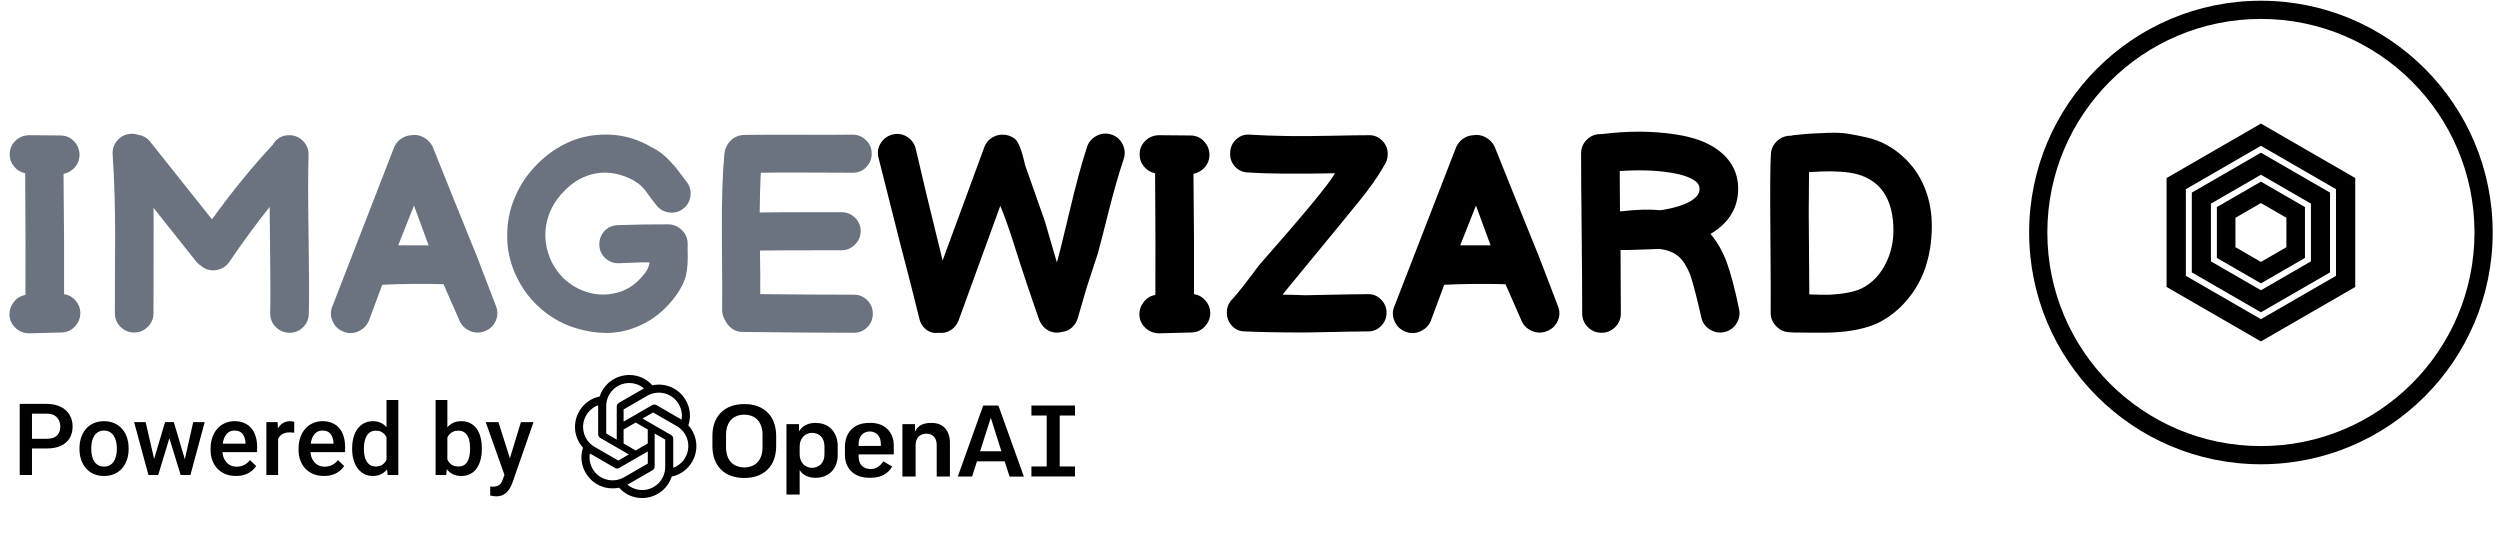 <svg width="200" height="43" viewBox="0 0 200 43" fill="none" xmlns="http://www.w3.org/2000/svg">
<g clip-path="url(#clip0_1_114)">
<g clip-path="url(#clip1_1_114)">
<g clip-path="url(#clip2_1_114)">
<g clip-path="url(#clip3_1_114)">
<g clip-path="url(#clip4_1_114)">
<g clip-path="url(#clip5_1_114)">
<g clip-path="url(#clip6_1_114)">
<path d="M2.345 26.666C1.918 26.666 1.55 26.521 1.241 26.233C0.932 25.948 0.77 25.591 0.755 25.165C0.755 24.782 0.878 24.439 1.122 24.136C1.363 23.836 1.668 23.656 2.036 23.597C2.05 21.037 2.043 17.791 2.014 13.862C1.66 13.789 1.366 13.612 1.131 13.332C0.895 13.053 0.777 12.722 0.777 12.339C0.777 11.912 0.932 11.552 1.241 11.257C1.55 10.963 1.918 10.816 2.345 10.816L4.839 10.838C5.266 10.838 5.627 10.992 5.921 11.301C6.215 11.61 6.362 11.978 6.362 12.405C6.362 12.773 6.242 13.097 6 13.376C5.756 13.656 5.45 13.833 5.082 13.906C5.126 17.777 5.141 20.985 5.126 23.531C5.494 23.59 5.8 23.759 6.045 24.039C6.286 24.318 6.414 24.642 6.429 25.01C6.429 25.437 6.286 25.805 6 26.114C5.712 26.423 5.354 26.585 4.928 26.599L2.345 26.666ZM24.707 25.12C24.692 25.547 24.53 25.908 24.221 26.202C23.912 26.497 23.544 26.636 23.118 26.622C22.691 26.607 22.33 26.445 22.036 26.136C21.742 25.827 21.602 25.459 21.616 25.032C21.646 24.076 21.631 21.25 21.572 16.555C20.483 17.924 19.409 19.388 18.349 20.948C18.099 21.302 17.768 21.518 17.356 21.597C16.944 21.68 16.561 21.603 16.208 21.368C16.164 21.338 16.127 21.309 16.098 21.279C15.936 21.176 15.796 21.051 15.678 20.904L12.279 16.622C12.293 16.651 12.296 18.059 12.287 20.847C12.282 23.637 12.279 25.04 12.279 25.054C12.279 25.481 12.127 25.845 11.824 26.145C11.524 26.448 11.16 26.599 10.733 26.599C10.307 26.599 9.942 26.448 9.638 26.145C9.338 25.845 9.188 25.481 9.188 25.054C9.188 24.436 9.191 23.399 9.197 21.942C9.206 20.485 9.21 19.359 9.21 18.564C9.21 17.769 9.195 16.783 9.166 15.606C9.137 14.561 9.085 13.479 9.012 12.361C8.982 11.934 9.107 11.559 9.387 11.235C9.666 10.911 10.02 10.735 10.446 10.705C10.667 10.691 10.873 10.72 11.065 10.794C11.477 10.852 11.808 11.051 12.058 11.39L16.959 17.549C18.548 15.341 20.167 13.354 21.815 11.588C22.124 11.059 22.581 10.801 23.184 10.816C23.611 10.83 23.971 10.992 24.265 11.301C24.56 11.61 24.7 11.978 24.685 12.405C24.641 13.803 24.641 15.94 24.685 18.816C24.729 21.694 24.736 23.796 24.707 25.12ZM26.605 25.694C26.429 25.297 26.422 24.907 26.584 24.524L31.528 11.787C31.646 11.507 31.83 11.279 32.08 11.103C32.33 10.926 32.61 10.83 32.919 10.816C33.243 10.757 33.562 10.811 33.877 10.979C34.195 11.15 34.435 11.39 34.597 11.699L36.23 15.761L38.151 20.507L39.674 24.48C39.836 24.878 39.832 25.271 39.661 25.659C39.493 26.051 39.206 26.327 38.8 26.489C38.397 26.651 37.996 26.647 37.599 26.476C37.202 26.308 36.922 26.033 36.76 25.65L35.48 22.736C33.831 22.692 32.198 22.707 30.579 22.78L29.497 25.694C29.318 26.077 29.031 26.352 28.637 26.52C28.239 26.691 27.842 26.691 27.444 26.52C27.047 26.352 26.767 26.077 26.605 25.694ZM31.859 19.624C32.419 19.624 33.228 19.624 34.288 19.624L33.118 16.445L31.859 19.624ZM53.754 24.061C53.047 24.914 52.23 25.558 51.303 25.99C50.376 26.426 49.442 26.641 48.5 26.635C47.558 26.626 46.631 26.46 45.718 26.136C44.806 25.812 43.974 25.319 43.224 24.657C42.473 23.995 41.877 23.229 41.436 22.361C40.877 21.287 40.59 20.164 40.575 18.992C40.56 17.824 40.766 16.754 41.193 15.783C41.605 14.797 42.194 13.921 42.959 13.156C43.739 12.361 44.607 11.758 45.564 11.345C46.535 10.919 47.609 10.727 48.787 10.772C49.964 10.816 51.097 11.162 52.186 11.809C52.481 11.956 52.743 12.121 52.972 12.304C53.199 12.489 53.415 12.692 53.621 12.913C53.827 13.134 53.982 13.306 54.085 13.429C54.188 13.556 54.342 13.759 54.548 14.039C54.755 14.318 54.887 14.495 54.946 14.569C55.196 14.907 55.292 15.285 55.233 15.703C55.174 16.124 54.975 16.46 54.637 16.71C54.298 16.96 53.923 17.056 53.511 16.997C53.099 16.938 52.76 16.739 52.495 16.401L52.054 15.827L51.701 15.341C51.642 15.253 51.551 15.143 51.427 15.01C51.3 14.878 51.183 14.77 51.074 14.688C50.962 14.608 50.825 14.517 50.663 14.414C49.633 13.884 48.64 13.703 47.683 13.871C46.726 14.042 45.88 14.51 45.144 15.275C44.379 16.04 43.901 16.926 43.709 17.933C43.518 18.942 43.658 19.948 44.129 20.948C44.614 21.905 45.311 22.611 46.217 23.067C47.121 23.524 48.051 23.666 49.008 23.496C49.964 23.328 50.759 22.861 51.392 22.096C51.686 21.758 51.855 21.485 51.899 21.279C51.929 21.176 51.951 21.081 51.966 20.992C51.539 20.978 50.729 21 49.537 21.059C49.111 21.073 48.743 20.941 48.434 20.661C48.124 20.382 47.963 20.029 47.948 19.602C47.933 19.175 48.066 18.807 48.345 18.498C48.625 18.189 48.978 18.027 49.405 18.012C50.597 17.968 51.944 17.946 53.445 17.946C53.871 17.946 54.239 18.101 54.548 18.41C54.872 18.719 55.027 19.101 55.012 19.558V20.065C55.027 20.418 55.024 20.767 55.003 21.112C54.98 21.459 54.938 21.765 54.88 22.03C54.703 22.692 54.328 23.369 53.754 24.061ZM68.301 26.622C66.123 26.622 63.15 26.599 59.383 26.555C59.089 26.555 58.819 26.47 58.575 26.299C58.334 26.131 58.154 25.923 58.036 25.672C57.86 25.407 57.771 25.12 57.771 24.811C57.786 24.296 57.779 22.221 57.749 18.586C57.735 15.937 57.801 13.855 57.948 12.339C57.963 12.148 58.007 11.971 58.081 11.809C58.198 11.515 58.382 11.275 58.632 11.089C58.883 10.907 59.169 10.808 59.493 10.794C60.568 10.779 62.017 10.774 63.842 10.78C65.667 10.789 67.117 10.786 68.191 10.772C68.618 10.772 68.981 10.919 69.281 11.213C69.585 11.507 69.736 11.864 69.736 12.281C69.736 12.702 69.594 13.063 69.308 13.363C69.019 13.666 68.662 13.818 68.235 13.818C67.411 13.818 66.182 13.813 64.549 13.805C62.915 13.799 61.686 13.803 60.862 13.818C60.818 14.716 60.788 15.775 60.774 16.997C61.48 16.982 63.658 16.975 67.308 16.975C67.735 16.975 68.098 17.122 68.398 17.416C68.702 17.71 68.853 18.067 68.853 18.485C68.853 18.906 68.702 19.266 68.398 19.566C68.098 19.869 67.735 20.021 67.308 20.021C63.643 20.021 61.473 20.029 60.796 20.043C60.825 21.692 60.833 22.854 60.818 23.531C63.805 23.561 66.3 23.575 68.301 23.575C68.728 23.575 69.089 23.722 69.383 24.017C69.677 24.311 69.825 24.672 69.825 25.098C69.825 25.525 69.677 25.886 69.383 26.18C69.089 26.474 68.728 26.622 68.301 26.622Z" fill="#6B7280"/>
<path d="M75.1 26.622C74.718 26.68 74.379 26.592 74.085 26.357C73.791 26.121 73.607 25.812 73.533 25.43C73.209 24.09 72.687 22.045 71.966 19.293C71.318 16.732 70.752 14.488 70.266 12.56C70.178 12.148 70.251 11.765 70.487 11.412C70.722 11.059 71.046 10.838 71.458 10.749C71.87 10.661 72.253 10.735 72.606 10.97C72.959 11.206 73.18 11.53 73.268 11.941C73.71 13.884 74.424 16.85 75.41 20.838C76.499 17.865 77.617 14.826 78.765 11.721C78.883 11.426 79.074 11.195 79.339 11.028C79.604 10.857 79.891 10.771 80.2 10.771C80.553 10.771 80.877 10.877 81.171 11.089C81.466 11.304 81.745 12.015 82.01 13.222L83.577 17.659L84.549 20.992C84.666 20.625 84.995 19.307 85.533 17.041C86.069 14.774 86.543 13.023 86.955 11.787C87.073 11.39 87.32 11.088 87.697 10.882C88.07 10.676 88.46 10.632 88.867 10.749C89.27 10.867 89.575 11.113 89.781 11.487C89.987 11.864 90.031 12.258 89.913 12.67C89.501 13.892 89.082 15.356 88.655 17.063C88.228 18.77 87.948 19.852 87.816 20.308L86.955 22.935L86.227 25.43C86.138 25.739 85.981 25.996 85.754 26.202C85.525 26.408 85.255 26.526 84.946 26.555C84.564 26.658 84.207 26.622 83.878 26.445C83.545 26.268 83.298 25.981 83.136 25.584C82.415 23.538 81.716 21.441 81.039 19.293C80.671 18.145 80.332 17.203 80.023 16.467L76.69 25.628C76.558 25.967 76.349 26.227 76.063 26.41C75.775 26.595 75.454 26.666 75.1 26.622ZM92.739 26.666C92.312 26.666 91.944 26.521 91.635 26.233C91.326 25.948 91.164 25.591 91.149 25.165C91.149 24.782 91.27 24.439 91.511 24.136C91.756 23.836 92.062 23.656 92.43 23.597C92.444 21.037 92.437 17.791 92.408 13.862C92.054 13.789 91.76 13.612 91.525 13.332C91.289 13.053 91.171 12.722 91.171 12.339C91.171 11.912 91.326 11.552 91.635 11.257C91.944 10.963 92.312 10.816 92.739 10.816L95.233 10.838C95.66 10.838 96.02 10.992 96.315 11.301C96.609 11.61 96.756 11.978 96.756 12.405C96.756 12.773 96.634 13.097 96.39 13.376C96.149 13.656 95.844 13.833 95.476 13.906C95.52 17.777 95.535 20.985 95.52 23.531C95.888 23.59 96.193 23.759 96.434 24.039C96.678 24.318 96.808 24.642 96.823 25.01C96.823 25.437 96.678 25.805 96.39 26.114C96.104 26.423 95.748 26.585 95.322 26.599L92.739 26.666ZM104.461 26.599C102.459 26.599 100.818 26.57 99.538 26.511C99.126 26.497 98.787 26.335 98.522 26.026C98.255 25.716 98.129 25.356 98.147 24.944C98.162 24.532 98.324 24.179 98.633 23.884C99.06 23.413 99.751 22.53 100.708 21.235C104.313 17.144 106.344 14.686 106.801 13.862C103.607 13.921 101.266 13.899 99.776 13.796C99.367 13.766 99.03 13.597 98.765 13.288C98.5 12.979 98.383 12.611 98.412 12.184C98.439 11.758 98.603 11.409 98.906 11.138C99.21 10.864 99.56 10.742 99.957 10.771C100.929 10.83 101.932 10.867 102.968 10.882C104.004 10.897 105.197 10.889 106.545 10.86C107.893 10.83 108.898 10.816 109.56 10.816C109.954 10.816 110.296 10.963 110.584 11.257C110.873 11.552 111.017 11.905 111.017 12.317C111.017 12.7 110.907 13.031 110.686 13.31C110.656 13.354 110.634 13.399 110.62 13.443C110.149 14.237 109.548 15.086 108.818 15.99C108.088 16.897 106.165 19.241 103.048 23.023L102.606 23.575C103.092 23.575 103.688 23.59 104.394 23.619C107.202 23.561 108.895 23.531 109.472 23.531C109.869 23.531 110.211 23.678 110.496 23.973C110.782 24.267 110.924 24.616 110.924 25.019C110.924 25.425 110.782 25.775 110.496 26.07C110.211 26.364 109.869 26.511 109.472 26.511C108.927 26.511 107.257 26.541 104.461 26.599ZM111.564 25.694C111.388 25.297 111.381 24.907 111.542 24.524L116.487 11.787C116.605 11.507 116.789 11.279 117.039 11.103C117.289 10.926 117.569 10.83 117.878 10.816C118.202 10.757 118.523 10.811 118.84 10.979C119.155 11.15 119.394 11.39 119.556 11.699L121.189 15.761L123.11 20.507L124.633 24.48C124.795 24.878 124.792 25.271 124.624 25.659C124.454 26.051 124.167 26.327 123.763 26.489C123.357 26.651 122.955 26.647 122.558 26.476C122.161 26.308 121.881 26.033 121.719 25.65L120.439 22.736C118.79 22.692 117.157 22.707 115.538 22.78L114.456 25.694C114.28 26.077 113.993 26.352 113.595 26.52C113.198 26.691 112.801 26.691 112.403 26.52C112.006 26.352 111.726 26.077 111.564 25.694ZM116.818 19.624C117.378 19.624 118.187 19.624 119.247 19.624L118.077 16.445L116.818 19.624ZM136.112 25.43C135.774 23.914 135.479 22.773 135.229 22.008C134.964 21.346 134.663 20.86 134.324 20.551C133.956 20.212 133.426 19.999 132.735 19.911C132.573 19.925 132.352 19.936 132.072 19.942C131.793 19.951 131.646 19.955 131.631 19.955C131.057 19.97 130.615 19.984 130.306 19.999H129.644C129.659 22 129.666 23.693 129.666 25.076C129.666 25.503 129.516 25.867 129.216 26.167C128.913 26.47 128.548 26.622 128.121 26.622C127.694 26.622 127.329 26.47 127.026 26.167C126.726 25.867 126.576 25.503 126.576 25.076C126.576 23.413 126.561 21.206 126.532 18.454C126.502 15.702 126.487 13.641 126.487 12.273C126.487 11.846 126.639 11.481 126.942 11.178C127.242 10.877 127.606 10.727 128.033 10.727H128.143C130.248 10.463 132.205 10.47 134.015 10.749C135.413 10.956 136.517 11.345 137.326 11.919C138.548 12.773 139.122 13.921 139.048 15.363C138.96 16.776 138.224 17.895 136.841 18.719C137.37 19.337 137.797 20.076 138.121 20.935C138.445 21.797 138.776 23.045 139.114 24.679C139.217 25.091 139.159 25.481 138.938 25.849C138.717 26.217 138.401 26.452 137.989 26.555C137.577 26.658 137.187 26.599 136.819 26.379C136.451 26.158 136.215 25.842 136.112 25.43ZM129.6 16.909H129.666C130.888 16.761 131.933 16.732 132.801 16.82C132.919 16.805 133.022 16.791 133.11 16.776C133.978 16.629 134.677 16.408 135.207 16.114C135.693 15.834 135.943 15.525 135.958 15.187C135.987 14.892 135.862 14.649 135.582 14.458C135.141 14.149 134.457 13.928 133.529 13.796C132.411 13.619 131.094 13.582 129.578 13.685C129.578 14.583 129.585 15.658 129.6 16.909ZM143.441 26.599C143.338 26.599 143.243 26.592 143.154 26.578C142.742 26.563 142.389 26.404 142.095 26.101C141.8 25.8 141.653 25.444 141.653 25.032C141.668 24.37 141.66 22.254 141.631 18.683C141.602 15.116 141.616 12.994 141.675 12.317C141.69 11.919 141.855 11.574 142.17 11.279C142.488 10.985 142.86 10.845 143.287 10.86C143.419 10.816 143.552 10.794 143.684 10.794C144.258 10.735 144.68 10.698 144.951 10.683C145.225 10.668 145.674 10.649 146.298 10.626C146.925 10.605 147.454 10.632 147.887 10.705C148.323 10.779 148.816 10.877 149.366 11.001C149.92 11.128 150.439 11.323 150.925 11.588C151.41 11.853 151.852 12.17 152.249 12.538C153.015 13.229 153.591 14.061 153.98 15.032C154.371 16.003 154.56 17.059 154.545 18.198C154.53 19.34 154.364 20.392 154.046 21.354C153.731 22.32 153.243 23.195 152.58 23.981C151.918 24.77 151.145 25.385 150.262 25.827C149.335 26.268 148.114 26.526 146.598 26.599C146.289 26.614 145.737 26.619 144.942 26.613C144.148 26.604 143.647 26.599 143.441 26.599ZM146.466 23.575C147.555 23.502 148.364 23.34 148.894 23.09C149.777 22.663 150.454 21.949 150.925 20.948C151.396 19.948 151.565 18.832 151.432 17.602C151.3 16.374 150.881 15.437 150.174 14.789C149.6 14.274 148.875 13.95 147.998 13.818C147.123 13.685 146.031 13.671 144.722 13.774C144.707 15.172 144.699 16.246 144.699 16.997C144.699 17.747 144.707 18.858 144.722 20.33C144.736 21.802 144.744 22.876 144.744 23.553C145.465 23.583 146.039 23.59 146.466 23.575Z" fill="black"/>
</g>
</g>
</g>
</g>
<g clip-path="url(#clip7_1_114)">
<g clip-path="url(#clip8_1_114)">
<path d="M162.332 18.6C162.332 8.36 170.634 0.059 180.873 0.059C191.113 0.059 199.415 8.36 199.415 18.6C199.415 28.84 191.113 37.141 180.873 37.141C170.634 37.141 162.332 28.84 162.332 18.6ZM180.873 35.686C190.31 35.686 197.96 28.036 197.959 18.6C197.959 9.164 190.31 1.514 180.873 1.514C171.437 1.514 163.787 9.163 163.787 18.6C163.787 28.036 171.437 35.686 180.873 35.686Z" fill="black"/>
<g clip-path="url(#clip9_1_114)">
<g clip-path="url(#clip10_1_114)">
<path d="M177.35 16.565V20.634L180.873 22.669L184.397 20.635V16.565L180.873 14.531L177.35 16.565ZM182.912 19.777L180.873 20.953L178.835 19.777V17.423L180.873 16.246L182.912 17.423V19.777Z" fill="black"/>
<path d="M180.873 9.886L173.327 14.243V22.957L180.873 27.314L188.42 22.957V14.243L180.873 9.886ZM186.879 22.067L180.873 25.534L174.868 22.067V15.133L180.873 11.665L186.879 15.133V22.067Z" fill="black"/>
<path d="M175.345 15.408V21.792L180.873 24.983L186.402 21.792V15.408L180.873 12.216L175.345 15.408ZM184.874 20.91L180.873 23.22L176.873 20.91V16.29L180.873 13.98L184.874 16.29V20.91Z" fill="black"/>
</g>
</g>
</g>
</g>
</g>
</g>
</g>
<path d="M3.738 35.879H2.258V35.102H3.738C3.996 35.102 4.204 35.06 4.363 34.977C4.522 34.893 4.638 34.779 4.711 34.633C4.786 34.484 4.824 34.315 4.824 34.125C4.824 33.945 4.786 33.777 4.711 33.621C4.638 33.462 4.522 33.335 4.363 33.238C4.204 33.142 3.996 33.094 3.738 33.094H2.559V38H1.578V32.312H3.738C4.178 32.312 4.552 32.391 4.859 32.547C5.169 32.7 5.405 32.914 5.566 33.188C5.728 33.458 5.809 33.768 5.809 34.117C5.809 34.484 5.728 34.8 5.566 35.062C5.405 35.325 5.169 35.527 4.859 35.668C4.552 35.809 4.178 35.879 3.738 35.879ZM6.359 35.934V35.844C6.359 35.539 6.404 35.257 6.492 34.996C6.581 34.733 6.708 34.505 6.875 34.312C7.044 34.117 7.25 33.966 7.492 33.859C7.737 33.75 8.013 33.695 8.32 33.695C8.63 33.695 8.906 33.75 9.148 33.859C9.393 33.966 9.6 34.117 9.77 34.312C9.939 34.505 10.068 34.733 10.156 34.996C10.245 35.257 10.289 35.539 10.289 35.844V35.934C10.289 36.238 10.245 36.521 10.156 36.781C10.068 37.042 9.939 37.27 9.77 37.465C9.6 37.658 9.395 37.809 9.152 37.918C8.91 38.025 8.635 38.078 8.328 38.078C8.018 38.078 7.741 38.025 7.496 37.918C7.254 37.809 7.048 37.658 6.879 37.465C6.71 37.27 6.581 37.042 6.492 36.781C6.404 36.521 6.359 36.238 6.359 35.934ZM7.301 35.844V35.934C7.301 36.124 7.32 36.303 7.359 36.473C7.398 36.642 7.46 36.79 7.543 36.918C7.626 37.046 7.733 37.146 7.863 37.219C7.993 37.292 8.148 37.328 8.328 37.328C8.503 37.328 8.654 37.292 8.781 37.219C8.911 37.146 9.018 37.046 9.102 36.918C9.185 36.79 9.246 36.642 9.285 36.473C9.327 36.303 9.348 36.124 9.348 35.934V35.844C9.348 35.656 9.327 35.479 9.285 35.312C9.246 35.143 9.184 34.993 9.098 34.863C9.014 34.733 8.908 34.632 8.777 34.559C8.65 34.483 8.497 34.445 8.32 34.445C8.143 34.445 7.99 34.483 7.859 34.559C7.732 34.632 7.626 34.733 7.543 34.863C7.46 34.993 7.398 35.143 7.359 35.312C7.32 35.479 7.301 35.656 7.301 35.844ZM12.227 37.062L13.203 33.773H13.805L13.641 34.758L12.656 38H12.117L12.227 37.062ZM11.652 33.773L12.414 37.078L12.477 38H11.875L10.73 33.773H11.652ZM14.719 37.039L15.457 33.773H16.375L15.234 38H14.633L14.719 37.039ZM13.906 33.773L14.871 37.023L14.992 38H14.453L13.457 34.754L13.293 33.773H13.906ZM18.879 38.078C18.566 38.078 18.284 38.027 18.031 37.926C17.781 37.822 17.568 37.677 17.391 37.492C17.216 37.307 17.082 37.09 16.988 36.84C16.895 36.59 16.848 36.32 16.848 36.031V35.875C16.848 35.544 16.896 35.245 16.992 34.977C17.088 34.708 17.223 34.479 17.395 34.289C17.566 34.096 17.77 33.949 18.004 33.848C18.238 33.746 18.492 33.695 18.766 33.695C19.068 33.695 19.332 33.746 19.559 33.848C19.785 33.949 19.973 34.092 20.121 34.277C20.272 34.46 20.384 34.677 20.457 34.93C20.533 35.182 20.57 35.461 20.57 35.766V36.168H17.305V35.492H19.641V35.418C19.635 35.249 19.602 35.09 19.539 34.941C19.479 34.793 19.387 34.673 19.262 34.582C19.137 34.491 18.97 34.445 18.762 34.445C18.605 34.445 18.466 34.479 18.344 34.547C18.224 34.612 18.124 34.707 18.043 34.832C17.962 34.957 17.9 35.108 17.855 35.285C17.814 35.46 17.793 35.656 17.793 35.875V36.031C17.793 36.216 17.818 36.388 17.867 36.547C17.919 36.703 17.995 36.84 18.094 36.957C18.193 37.074 18.312 37.167 18.453 37.234C18.594 37.3 18.754 37.332 18.934 37.332C19.16 37.332 19.362 37.286 19.539 37.195C19.716 37.104 19.87 36.975 20 36.809L20.496 37.289C20.405 37.422 20.287 37.55 20.141 37.672C19.995 37.792 19.816 37.889 19.605 37.965C19.397 38.04 19.155 38.078 18.879 38.078ZM22.25 34.578V38H21.309V33.773H22.207L22.25 34.578ZM23.543 33.746L23.535 34.621C23.478 34.611 23.415 34.603 23.348 34.598C23.283 34.592 23.217 34.59 23.152 34.59C22.991 34.59 22.849 34.613 22.727 34.66C22.604 34.704 22.501 34.77 22.418 34.855C22.337 34.939 22.275 35.04 22.23 35.16C22.186 35.28 22.16 35.414 22.152 35.562L21.938 35.578C21.938 35.312 21.963 35.066 22.016 34.84C22.068 34.613 22.146 34.414 22.25 34.242C22.357 34.07 22.49 33.936 22.648 33.84C22.81 33.743 22.996 33.695 23.207 33.695C23.264 33.695 23.326 33.7 23.391 33.711C23.458 33.721 23.509 33.733 23.543 33.746ZM25.918 38.078C25.605 38.078 25.323 38.027 25.07 37.926C24.82 37.822 24.607 37.677 24.43 37.492C24.255 37.307 24.121 37.09 24.027 36.84C23.934 36.59 23.887 36.32 23.887 36.031V35.875C23.887 35.544 23.935 35.245 24.031 34.977C24.128 34.708 24.262 34.479 24.434 34.289C24.605 34.096 24.809 33.949 25.043 33.848C25.277 33.746 25.531 33.695 25.805 33.695C26.107 33.695 26.371 33.746 26.598 33.848C26.824 33.949 27.012 34.092 27.16 34.277C27.311 34.46 27.423 34.677 27.496 34.93C27.572 35.182 27.609 35.461 27.609 35.766V36.168H24.344V35.492H26.68V35.418C26.674 35.249 26.641 35.09 26.578 34.941C26.518 34.793 26.426 34.673 26.301 34.582C26.176 34.491 26.009 34.445 25.801 34.445C25.645 34.445 25.505 34.479 25.383 34.547C25.263 34.612 25.163 34.707 25.082 34.832C25.001 34.957 24.939 35.108 24.895 35.285C24.853 35.46 24.832 35.656 24.832 35.875V36.031C24.832 36.216 24.857 36.388 24.906 36.547C24.958 36.703 25.034 36.84 25.133 36.957C25.232 37.074 25.352 37.167 25.492 37.234C25.633 37.3 25.793 37.332 25.973 37.332C26.199 37.332 26.401 37.286 26.578 37.195C26.755 37.104 26.909 36.975 27.039 36.809L27.535 37.289C27.444 37.422 27.326 37.55 27.18 37.672C27.034 37.792 26.855 37.889 26.645 37.965C26.436 38.04 26.194 38.078 25.918 38.078ZM30.922 37.125V32H31.867V38H31.012L30.922 37.125ZM28.172 35.934V35.852C28.172 35.531 28.21 35.24 28.285 34.977C28.361 34.711 28.47 34.483 28.613 34.293C28.756 34.1 28.931 33.953 29.137 33.852C29.342 33.747 29.574 33.695 29.832 33.695C30.087 33.695 30.311 33.745 30.504 33.844C30.697 33.943 30.861 34.085 30.996 34.27C31.131 34.452 31.24 34.671 31.32 34.926C31.401 35.178 31.458 35.46 31.492 35.77V36.031C31.458 36.333 31.401 36.609 31.32 36.859C31.24 37.109 31.131 37.325 30.996 37.508C30.861 37.69 30.695 37.831 30.5 37.93C30.307 38.029 30.082 38.078 29.824 38.078C29.569 38.078 29.338 38.025 29.133 37.918C28.93 37.811 28.756 37.661 28.613 37.469C28.47 37.276 28.361 37.05 28.285 36.789C28.21 36.526 28.172 36.241 28.172 35.934ZM29.113 35.852V35.934C29.113 36.126 29.13 36.306 29.164 36.473C29.201 36.639 29.256 36.786 29.332 36.914C29.408 37.039 29.505 37.138 29.625 37.211C29.747 37.281 29.893 37.316 30.062 37.316C30.276 37.316 30.452 37.27 30.59 37.176C30.728 37.082 30.836 36.956 30.914 36.797C30.995 36.635 31.049 36.456 31.078 36.258V35.551C31.062 35.397 31.03 35.254 30.98 35.121C30.934 34.988 30.87 34.872 30.789 34.773C30.708 34.672 30.608 34.594 30.488 34.539C30.371 34.482 30.232 34.453 30.07 34.453C29.898 34.453 29.753 34.49 29.633 34.562C29.513 34.635 29.414 34.736 29.336 34.863C29.26 34.991 29.204 35.139 29.168 35.309C29.131 35.478 29.113 35.659 29.113 35.852ZM34.848 32H35.789V37.098L35.699 38H34.848V32ZM38.547 35.848V35.93C38.547 36.242 38.512 36.53 38.441 36.793C38.374 37.053 38.27 37.28 38.129 37.473C37.991 37.665 37.819 37.815 37.613 37.922C37.41 38.026 37.175 38.078 36.906 38.078C36.643 38.078 36.414 38.029 36.219 37.93C36.023 37.831 35.859 37.69 35.727 37.508C35.596 37.325 35.491 37.108 35.41 36.855C35.329 36.603 35.272 36.324 35.238 36.02V35.758C35.272 35.45 35.329 35.172 35.41 34.922C35.491 34.669 35.596 34.452 35.727 34.27C35.859 34.085 36.022 33.943 36.215 33.844C36.41 33.745 36.638 33.695 36.898 33.695C37.169 33.695 37.408 33.747 37.613 33.852C37.822 33.956 37.995 34.104 38.133 34.297C38.271 34.487 38.374 34.714 38.441 34.977C38.512 35.24 38.547 35.53 38.547 35.848ZM37.605 35.93V35.848C37.605 35.658 37.59 35.479 37.559 35.312C37.527 35.143 37.475 34.995 37.402 34.867C37.332 34.74 37.236 34.639 37.113 34.566C36.993 34.491 36.844 34.453 36.664 34.453C36.497 34.453 36.354 34.482 36.234 34.539C36.115 34.596 36.014 34.675 35.934 34.773C35.853 34.872 35.789 34.987 35.742 35.117C35.698 35.247 35.668 35.388 35.652 35.539V36.246C35.676 36.441 35.725 36.621 35.801 36.785C35.879 36.947 35.988 37.077 36.129 37.176C36.27 37.272 36.45 37.32 36.672 37.32C36.846 37.32 36.993 37.285 37.113 37.215C37.233 37.145 37.328 37.047 37.398 36.922C37.471 36.794 37.523 36.646 37.555 36.477C37.589 36.307 37.605 36.125 37.605 35.93ZM40.523 37.539L41.672 33.773H42.68L40.984 38.645C40.945 38.749 40.895 38.862 40.832 38.984C40.77 39.107 40.688 39.223 40.586 39.332C40.487 39.444 40.363 39.534 40.215 39.602C40.066 39.672 39.887 39.707 39.676 39.707C39.592 39.707 39.512 39.699 39.434 39.684C39.358 39.671 39.286 39.656 39.219 39.641L39.215 38.922C39.241 38.925 39.272 38.927 39.309 38.93C39.348 38.932 39.379 38.934 39.402 38.934C39.559 38.934 39.689 38.914 39.793 38.875C39.897 38.839 39.982 38.779 40.047 38.695C40.115 38.612 40.172 38.5 40.219 38.359L40.523 37.539ZM39.875 33.773L40.879 36.938L41.047 37.93L40.395 38.098L38.859 33.773H39.875Z" fill="black"/>
<g clip-path="url(#clip11_1_114)">
<path d="M59.567 32.327C59.567 32.327 59.55 32.327 59.543 32.327C59.537 32.327 59.527 32.327 59.52 32.327C57.963 32.327 56.993 33.297 56.993 34.86V35.703C56.993 37.267 57.96 38.237 59.52 38.237C59.527 38.237 59.537 38.237 59.543 38.237C59.55 38.237 59.56 38.237 59.567 38.237C61.123 38.237 62.093 37.267 62.093 35.703V34.86C62.093 33.297 61.123 32.327 59.567 32.327ZM61.003 35.763C61.003 36.79 60.47 37.383 59.543 37.393C58.617 37.383 58.083 36.79 58.083 35.763V34.803C58.083 33.777 58.617 33.183 59.543 33.173C60.47 33.183 61.003 33.777 61.003 34.803V35.763ZM74.527 33.833C74.527 33.833 74.507 33.833 74.497 33.833C74.49 33.833 74.487 33.833 74.48 33.833C73.89 33.833 73.47 34.033 73.263 34.417L73.2 34.533V33.933H72.193V38.12H73.25V35.627C73.25 35.04 73.567 34.703 74.113 34.693C74.637 34.703 74.937 35.033 74.937 35.603V38.12H75.993V35.423C75.993 34.427 75.447 33.833 74.53 33.833H74.527ZM86 33.243V32.443H82.513V33.243H83.737V37.317H82.513V38.117H86V37.317H84.777V33.243H86ZM79.75 32.443H78.657L76.623 38.123H77.767L78.157 36.907H80.377V36.92L80.767 38.127H81.91L79.873 32.447H79.753L79.75 32.443ZM78.407 36.103L79.263 33.42L80.113 36.103H78.407ZM65.257 33.833C65.257 33.833 65.24 33.833 65.233 33.833C65.223 33.833 65.217 33.833 65.21 33.833C64.68 33.833 64.223 34.053 63.983 34.42L63.923 34.513V33.933H62.917V39.563H63.973V37.597L64.033 37.687C64.26 38.023 64.703 38.223 65.22 38.223C65.23 38.223 65.237 38.223 65.247 38.223C65.253 38.223 65.26 38.223 65.27 38.223C66.14 38.223 67.017 37.657 67.017 36.387V35.673C67.017 34.76 66.477 33.837 65.263 33.837L65.257 33.833ZM65.957 36.333C65.957 37 65.573 37.413 64.953 37.427C64.377 37.417 63.973 36.977 63.973 36.35V35.72C63.973 35.087 64.38 34.64 64.963 34.627C65.577 34.637 65.957 35.053 65.957 35.72V36.333ZM69.64 33.833C69.62 33.833 69.6 33.837 69.58 33.837C69.56 33.837 69.54 33.833 69.52 33.833C68.33 33.833 67.593 34.577 67.593 35.77V36.357C67.593 37.507 68.34 38.22 69.537 38.22C69.563 38.22 69.587 38.22 69.61 38.217C69.627 38.217 69.64 38.22 69.657 38.22C70.46 38.22 71.02 37.927 71.377 37.32L70.667 36.91C70.43 37.26 70.113 37.523 69.66 37.523C69.053 37.523 68.69 37.15 68.69 36.52V36.353H71.503V35.66C71.503 34.547 70.773 33.83 69.64 33.83V33.833ZM68.687 35.68V35.58C68.687 34.913 69.003 34.54 69.58 34.513C70.133 34.54 70.467 34.907 70.467 35.51V35.677H68.687V35.68Z" fill="black"/>
<path d="M55.07 34.027C55.294 33.357 55.217 32.623 54.86 32.013C54.324 31.08 53.243 30.6 52.19 30.823C51.72 30.297 51.047 29.997 50.34 30C49.264 30 48.307 30.693 47.974 31.717C47.28 31.86 46.684 32.293 46.334 32.907C45.794 33.84 45.917 35.013 46.64 35.813C46.417 36.483 46.493 37.217 46.85 37.823C47.387 38.76 48.467 39.24 49.523 39.017C49.99 39.543 50.663 39.847 51.37 39.843C52.447 39.843 53.404 39.15 53.737 38.127C54.43 37.983 55.027 37.55 55.373 36.937C55.917 36.003 55.794 34.83 55.07 34.03V34.027ZM54.303 32.337C54.517 32.71 54.597 33.147 54.523 33.57C54.51 33.56 54.483 33.547 54.467 33.537L52.507 32.403C52.407 32.347 52.283 32.347 52.184 32.403L49.887 33.73V32.757L51.783 31.66C52.667 31.15 53.794 31.453 54.303 32.337ZM49.887 34.36L50.853 33.8L51.82 34.36V35.477L50.853 36.037L49.887 35.477V34.36ZM50.337 30.643C50.77 30.643 51.187 30.793 51.52 31.07C51.507 31.077 51.48 31.093 51.46 31.103L49.5 32.233C49.4 32.29 49.34 32.397 49.34 32.513V35.167L48.497 34.68V32.487C48.497 31.467 49.32 30.643 50.34 30.64L50.337 30.643ZM46.894 33.23C47.11 32.857 47.447 32.57 47.853 32.42V34.75C47.853 34.867 47.913 34.97 48.014 35.03L50.307 36.353L49.46 36.843L47.567 35.75C46.687 35.24 46.383 34.113 46.894 33.23ZM47.41 37.507C47.194 37.137 47.117 36.697 47.19 36.273C47.203 36.283 47.23 36.297 47.247 36.307L49.207 37.44C49.307 37.497 49.43 37.497 49.53 37.44L51.824 36.113V37.087L49.927 38.18C49.044 38.687 47.917 38.387 47.407 37.507H47.41ZM51.373 39.2C50.944 39.2 50.523 39.05 50.194 38.773C50.207 38.767 50.237 38.75 50.254 38.74L52.214 37.61C52.313 37.553 52.377 37.447 52.373 37.33V34.68L53.217 35.167V37.357C53.217 38.377 52.39 39.203 51.373 39.203V39.2ZM54.82 36.613C54.603 36.987 54.264 37.273 53.86 37.42V35.09C53.86 34.973 53.8 34.867 53.7 34.81L51.404 33.483L52.247 32.997L54.144 34.09C55.027 34.6 55.327 35.727 54.817 36.61L54.82 36.613Z" fill="black"/>
</g>
<defs>
<clipPath id="clip0_1_114">
<rect width="200" height="37.2" fill="white"/>
</clipPath>
<clipPath id="clip1_1_114">
<rect width="198.829" height="37.082" fill="white" transform="translate(0.585 0.059)"/>
</clipPath>
<clipPath id="clip2_1_114">
<rect width="198.829" height="37.082" fill="white" transform="translate(0.585 0.059)"/>
</clipPath>
<clipPath id="clip3_1_114">
<rect width="154.13" height="16.132" fill="white" transform="translate(0.585 10.534)"/>
</clipPath>
<clipPath id="clip4_1_114">
<rect width="154.13" height="16.132" fill="white" transform="translate(0.585 10.534)"/>
</clipPath>
<clipPath id="clip5_1_114">
<rect width="154.13" height="16.132" fill="white" transform="translate(0.585 10.534)"/>
</clipPath>
<clipPath id="clip6_1_114">
<rect width="154.13" height="16.132" fill="white" transform="translate(0.585 10.534)"/>
</clipPath>
<clipPath id="clip7_1_114">
<rect width="37.082" height="37.082" fill="white" transform="translate(162.332 0.059)"/>
</clipPath>
<clipPath id="clip8_1_114">
<rect width="37.082" height="37.082" fill="white" transform="translate(162.332 0.059)"/>
</clipPath>
<clipPath id="clip9_1_114">
<rect width="15.094" height="17.428" fill="white" transform="translate(173.327 9.886)"/>
</clipPath>
<clipPath id="clip10_1_114">
<rect width="15.094" height="17.428" fill="white" transform="translate(173.327 9.886)"/>
</clipPath>
<clipPath id="clip11_1_114">
<rect width="40" height="9.843" fill="white" transform="translate(46 30)"/>
</clipPath>
</defs>
</svg>
